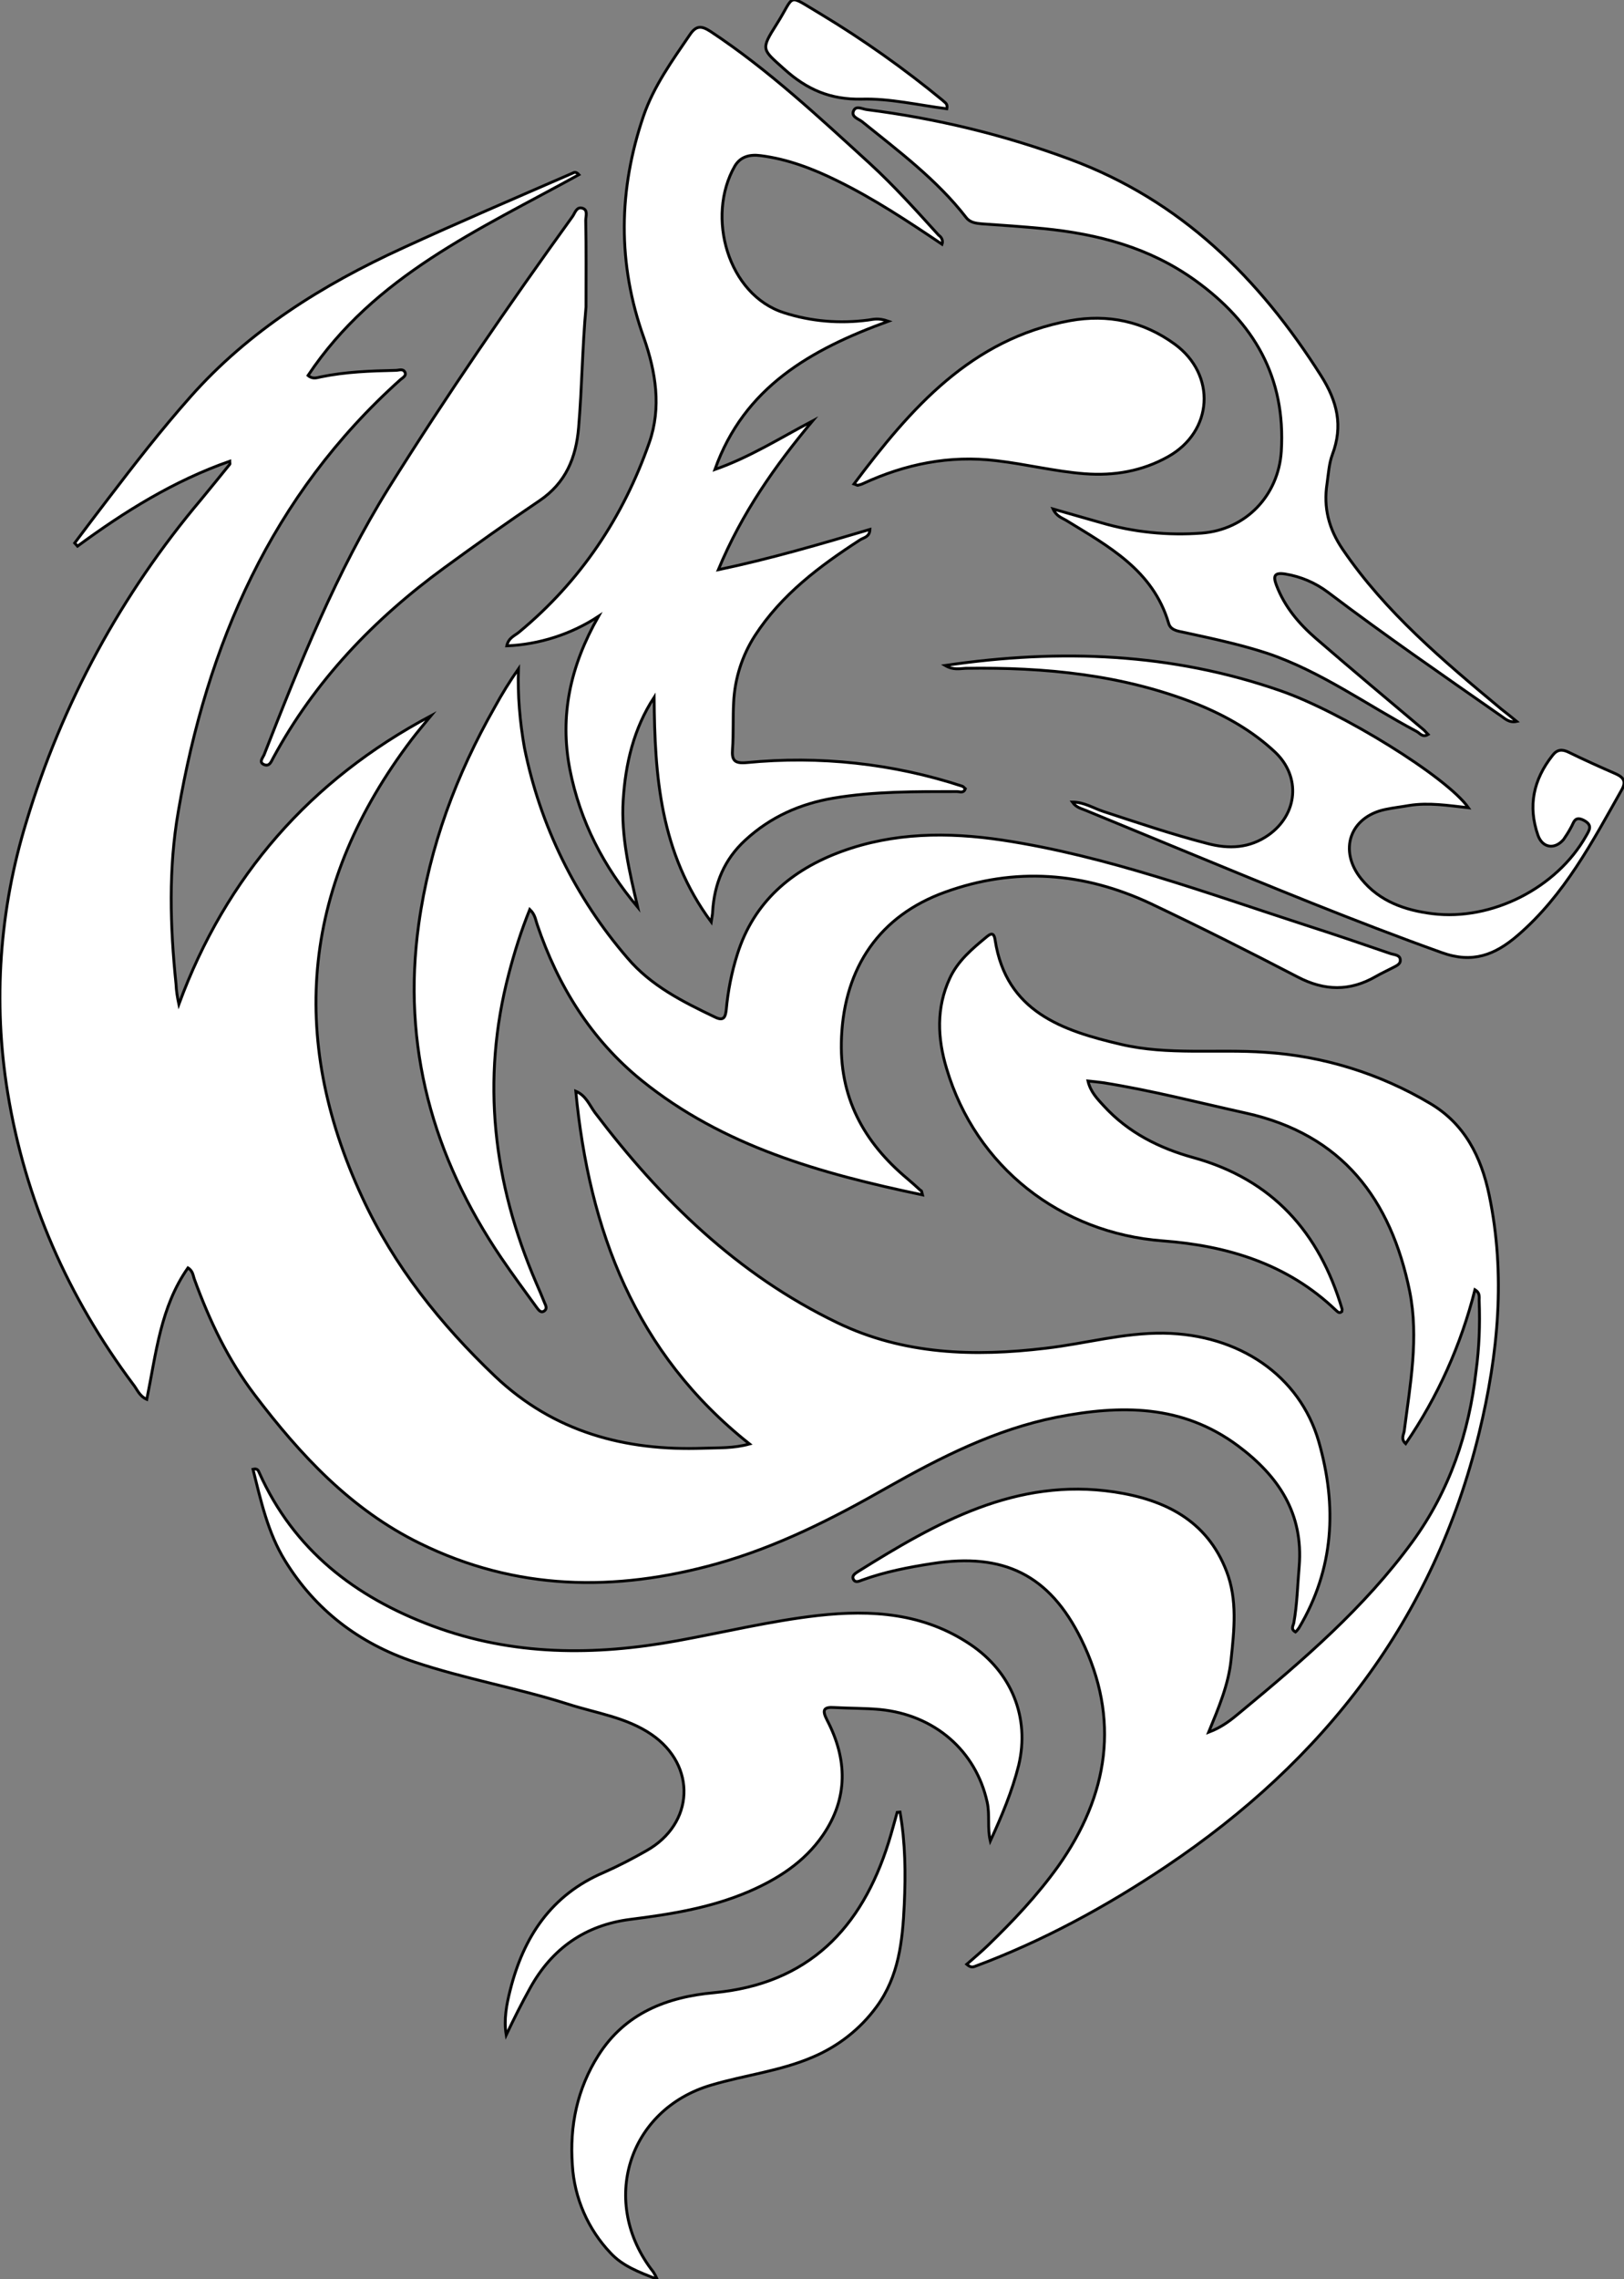 <?xml version="1.0" encoding="utf-8"?>
<!-- Generator: Adobe Illustrator 24.1.0, SVG Export Plug-In . SVG Version: 6.00 Build 0)  -->
<svg version="1.1" id="图层_1" xmlns="http://www.w3.org/2000/svg" xmlns:xlink="http://www.w3.org/1999/xlink" x="0px" y="0px"
	 viewBox="0 0 572 802.4" style="enable-background:new 0 0 572 802.4;" xml:space="preserve">
<rect x="0" y="0" width="572" height="802.4" fill="#808080" stroke="none"/>
<style type="text/css">
	.st0{fill:#FFFFFF;stroke:#000000;stroke-miterlimit:10;}
</style>
<path id="XDAA6B7M2Gra5OT11_1_" class="st0" d="M151.8,252c-2.3,2.8-4.7,5.6-6.9,8.5c-38,50.2-43.8,104-17.3,161.1
	c11.2,24.2,27.6,44.7,46.8,63c20.7,19.6,45.7,26.3,73.4,25.3c5.2-0.2,10.5,0.1,16.2-1.5c-40.4-32-56.5-75.3-61.2-124.2
	c3.6,1.5,4.8,4.9,6.8,7.6c23.2,30.6,50.2,57,85.3,73.9c23.4,11.3,48.2,12,73.4,9c13.9-1.6,27.4-5.5,41.6-5.3
	c26.5,0.4,47.9,14.9,54.6,38.2c6.5,22.7,5.4,44.8-7,65.6c-0.4,0.5-0.7,1-1.2,1.4c-1.8-1-0.8-2.2-0.6-3.2c1.2-6.6,1.3-13.2,1.9-19.9
	c1.5-18.6-7.2-31.7-21.5-42.4c-19.7-14.7-41.4-14.5-64-10.1c-21.5,4.3-40.8,14.1-59.7,24.8c-19.1,10.9-38.6,20.8-60,26.8
	c-35.9,10-70.7,9.4-104.5-7.2c-24.3-11.9-42.1-31.1-58.2-52.3c-9.4-12.4-15.9-26.1-21.2-40.6c-0.5-1.3-0.5-3-2.3-4.1
	c-9.7,13.8-11.2,30.1-14.5,46.3c-2.7-1.2-3.4-3.6-4.8-5.3c-22.9-30.7-38-64.7-44.2-102.7c-5.2-31.9-2.9-64.5,6.6-95.4
	c12.5-41.6,33.5-80.2,61.5-113.4c3.4-4.1,6.7-8.2,10.1-12.4c0.2-0.2,0-0.6,0-1.1c-19.7,6.9-37,17.7-53.6,29.9l-1-1.1
	c3.9-5.2,7.8-10.4,11.8-15.6c9.3-12.2,18.7-24.3,28.9-35.8c20.7-23.4,46.6-39.5,74.7-52.4c19.8-9.1,39.9-17.7,59.9-26.4
	c0.6-0.3,1.2-0.7,2.3,0.5c-35,19.3-72.1,35.6-95.4,70.7c1.6,1.4,3.1,0.8,4.5,0.5c8.7-1.8,17.5-2.1,26.4-2.3c1.1,0,2.5-0.7,3.2,0.6
	s-0.8,2-1.6,2.7c-45.4,40.7-68.1,93.2-78.2,152c-3.5,20.1-2.9,40.5-0.8,60.8c0.1,2.4,0.5,4.8,1,7.1
	C79.6,308.5,109.3,274.6,151.8,252z"/>
<path id="XFFCC00M2Color2_2_" class="st0" d="M340.5,691.6c2.5-2.2,4.9-4.2,7.3-6.5c9-8.7,17.6-17.8,24.9-28c17.7-25,22-51.8,8.1-80
	c-11.2-22.7-27.4-30.5-52.4-26.6c-8.4,1.3-16.7,2.9-24.7,5.8c-1.1,0.4-2.4,1.1-3.1-0.2s0.6-2.1,1.5-2.7
	c27.7-17.3,55.8-33.3,90.4-28.1c17.8,2.7,32.6,10,39.5,27.9c3.9,10.1,2.7,20.7,1.6,31.2c-0.9,8.7-4.3,16.7-7.9,25.5
	c4.8-1.8,8.1-4.5,11.2-7.1c22-18.2,43.6-36.7,60.6-60c13.1-18,19.9-38.2,22.4-60.1c1.1-8.1,1.4-16.3,1.1-24.4
	c-0.1-1.4,0.5-3-1.5-4.2c-4.9,19.4-13.1,37.7-24.4,54.2c-1.8-1.7-0.7-3.1-0.5-4.5c2.1-16.4,5.2-32.8,1.9-49.2
	c-6.6-32.3-23.7-55.2-57.7-62.7c-16.7-3.7-33.3-8-50.3-10.7c-1.6-0.2-3.2-0.4-5.3-0.6c0.9,3.9,3.4,6.4,5.6,8.8
	c8.6,9.4,19.6,14.9,31.6,18.2c27.8,7.7,44.3,26.3,52.3,53.3c0.1,0.3-0.1,0.6-0.1,0.9c-0.9,0.8-1.5,0-2.1-0.5
	c-17-16.3-38.2-22.7-60.9-24.4c-36-2.7-65.9-26-76.2-60.7c-3.2-10.6-3.7-21.3,1.1-31.7c2.9-6.3,8-10.5,13.2-14.8
	c1.8-1.5,2.5-0.8,2.8,1.3c3.9,25.3,23.8,31.9,44.3,36.7c16.6,3.9,33.9,1.6,50.8,2.8c20.5,1.3,40.4,7.5,58.1,18
	c12.2,7.2,18,18.8,20.8,32.2c5.9,28.2,3.2,56-3.5,83.7c-16,65.8-54.6,115.4-110.2,152.7c-21.2,14.2-43.6,26.4-67.6,35.3
	C342.7,692.5,342,692.9,340.5,691.6z"/>
<path id="XF9D886M2Gra1OT15_1_" class="st0" d="M331.8,86c-12.2-8.2-24.1-16.1-37-22.4c-8.5-4.2-17.4-7.6-26.9-8.8
	c-3.8-0.5-7.1,0.3-9.1,3.7c-10.2,17.8-2.4,45.3,17.3,51.6c9.6,3.1,19.7,3.9,29.6,2.6c1.8-0.2,3.5-0.9,7.2,0.4
	c-27.5,10-50.8,23.3-61.1,52.2c12.3-4.3,23-11.1,34.4-17.1C273,164,261.3,180.6,253,200.6c18.5-3.9,35.9-9,53.4-14.2
	c-0.1,2.7-2.1,2.8-3.5,3.7c-14.2,9.2-27.6,19.2-37,33.7c-4.5,7-7.1,15.1-7.5,23.5c-0.3,5.5,0,11-0.4,16.5c-0.3,3.9,0.7,5.1,5,4.7
	c25.6-2.5,51.5,0.3,75.9,8.3c0.4,0.1,0.7,0.6,1.1,0.9c-0.6,1.7-1.9,1-3,1c-14.5,0-29-0.1-43.4,2.3c-11.8,2-22.2,6.6-31.1,14.8
	c-7.4,6.8-10.9,15.3-11.5,25.2c0,0.8-0.2,1.5-0.5,3.6c-18-24.3-19.9-51.4-20.1-79.1c-7.2,11-10.1,23.4-10.9,36.2s2.2,25.2,5.1,37.7
	c-12-14.3-20.3-30.2-23.9-48.6c-3.6-18.8,0.1-36.2,10.1-53.8c-9.6,6.3-20.8,9.9-32.3,10.4c0.6-2.9,2.9-3.6,4.4-4.9
	c21.6-17.9,36.6-40.4,45.8-66.7c4.3-12.3,2.3-24.8-1.9-36.8c-9.4-26.2-9-52.3-0.1-78.3c3.6-10.4,10.1-19.4,16.3-28.5
	c2.3-3.4,4.2-3.1,7.3-1.1c20.4,13.5,38.1,30.1,56.1,46.5c8.6,7.9,16.4,16.6,24.2,25.2C331.8,83.6,332.2,84.9,331.8,86z"/>
<path id="XDAA6B7M2Gra3OT11_1_" class="st0" d="M324.9,420.7c-35.8-7.5-70.2-17.1-98.9-40.3c-17.8-14.4-29.5-33.3-36.8-54.9
	c-0.6-1.7-0.7-3.5-2.6-5.3c-3,7.4-5.4,15-7.4,22.7c-9.8,37.4-5.5,73.6,9.7,108.9c1,2.3,2,4.6,2.9,6.9c0.4,0.9,1,2,0,2.8
	c-1.3,1-2.1-0.3-2.8-1.2c-4.2-5.8-8.5-11.6-12.5-17.5c-24.1-35.6-35-74.5-29-117.5c3.8-27.3,13.2-52.5,26.8-76.4
	c2.5-4.6,5.3-9.1,8.3-13.4c-0.3,9.3,0.5,18.6,2.1,27.7c5.5,27.4,18,52.9,36.3,74.1c8.3,9.8,19.5,15.4,30.8,20.8
	c3.2,1.6,3.7-0.1,4-2.6c0.6-6.6,1.9-13.2,3.9-19.5c5.8-18.5,19.2-29.8,36.7-36.2c18.3-6.7,37.4-6.9,56.7-4
	c36.9,5.6,71.8,18.6,107,30c10,3.2,19.9,6.6,29.8,10c1.3,0.4,3.4,0.4,3.3,2.4c0,1.4-1.7,2-2.8,2.6c-1.9,1-3.9,1.9-5.8,3
	c-9.2,5.3-18.1,5.1-27.5,0.2c-17.1-8.9-34.4-17.6-51.9-25.9c-23.5-11-47.7-12.9-72.3-4c-23.1,8.3-35.4,26.5-36.5,51
	c-1,21,7.7,37,23.3,50c1.5,1.3,3,2.6,4.5,4C324.7,419.2,324.6,419.6,324.9,420.7z"/>
<path id="XFFCC00M2Color2_1_" class="st0" d="M348.8,648.2c-1.1-4.6-0.1-9.2-1.1-13.7c-4-18.1-18.5-30.7-37.7-32.6
	c-5.3-0.5-10.6-0.4-16-0.7c-4-0.3-4.5,0.9-2.7,4.4c7.2,13.8,7.5,27.5-1.5,40.6c-6.5,9.4-15.8,15.4-26.3,19.9
	c-13.4,5.7-27.4,7.9-41.6,9.7c-15.7,2-27.5,10.2-35.2,24.2c-3,5.4-5.7,10.8-8.4,16.5c-0.9-5.4,0.1-10.7,1.4-15.8
	c4.7-18.7,14.4-33.5,32.9-41.4c5.2-2.3,10.2-4.9,15.1-7.7c16.9-9.5,17.7-30,1.8-40.9c-8.9-6.1-19.5-7.5-29.4-10.7
	c-17.9-5.7-36.5-8.9-54.3-14.9c-19.3-6.5-34.7-18.2-45.4-35.6c-6.1-9.9-8.5-21.1-11.3-32.2c1.6-0.4,1.9,0.5,2.2,1.2
	c12.2,27.2,33.7,43.8,61.1,54c28.2,10.5,57,10.5,86.1,5.2c16.5-3,32.9-7,49.6-8.9c18.9-2.1,37.2-0.9,53.7,10.2
	c14.4,9.7,21,25.6,17,42.5C356.5,630.7,352.8,639.5,348.8,648.2z"/>
<path id="XDAA6B7M2Gra3OT11" class="st0" d="M534.2,254c-2.8,0.6-4.2-1.1-5.9-2.2c-20.3-14.2-40.8-28.3-60.6-43.3
	c-4.4-3.3-9.5-5.5-15-6.4c-3.8-0.6-4.4,0.6-3.1,4c2.9,7.6,7.9,13.5,13.9,18.7c12.6,10.9,25.4,21.6,38.1,32.3c0.5,0.5,0.9,1,1.4,1.5
	c-2,1.2-2.9-0.5-4.1-1.1c-17.5-9.3-33.6-21.1-52.6-27.5c-9.8-3.2-19.9-5.3-30-7.5c-2.1-0.4-4.1-0.9-4.7-3.1
	c-5.5-18.6-21.1-27-36.1-36.2c-1.5-0.9-3.4-1.4-4.6-4c6,1.7,11.4,3.3,16.8,4.8c11.5,3.4,23.6,4.6,35.6,3.7c15.5-1.2,27-13.2,28-28.8
	c1.6-26.1-9.6-45.3-30.5-60.3c-16.1-11.5-34.1-16.2-53.2-18.1c-7.3-0.7-14.6-1.2-21.9-1.7c-2-0.2-4-0.4-5.4-2.2
	c-10.3-13.3-23.7-23.3-36.7-33.8c-1.3-1-4-1.7-2.9-3.9c0.9-1.8,3-0.5,4.6-0.3c24.5,3.1,48.5,8.9,71.6,17.5
	c39.1,14.5,66.6,41.8,88.4,76.2c5.7,9,7.8,17.6,4,27.7c-1.2,3.2-1.4,6.8-1.9,10.3c-1.3,8.4,0.6,15.9,5.5,23.1
	c15.1,22.2,35.4,39.2,55.8,56.2C530.5,251,532.4,252.5,534.2,254z"/>
<path id="XDAA6B7M2Gra5OT11" class="st0" d="M206.4,108.1c-1.3,14.2-1.4,28.3-2.6,42.4c-0.9,10.7-4.5,19.5-13.8,25.8
	c-11.3,7.6-22.4,15.5-33.5,23.6c-24.8,18.1-45.6,39.8-60.3,67c-0.7,1.3-1.3,3.1-3.2,2.3s-0.5-2.3,0-3.4c12.6-32.2,25.5-64.4,43.9-94
	c20.4-32.6,42.2-64.3,64.7-95.5c0.9-1.2,1.4-3.6,3.5-3s1.2,2.8,1.2,4.3C206.5,87.8,206.4,98,206.4,108.1z"/>
<path id="XDAA6B7M2Gra1OT11" class="st0" d="M332.9,234.3c40.7-6,79.9-4.4,118.1,8.9c21.4,7.4,58.7,30.4,66.2,41.2
	c-7.2-0.8-14-1.9-20.9-0.8c-2.8,0.5-5.6,0.8-8.4,1.4c-12.4,2.6-16.6,14.4-8.4,24.5c6.4,7.9,15.4,11,25,12.2
	c21,2.6,43.8-9.1,54.1-27.3c1.2-2.1,2.5-3.9-0.8-5.6s-3.5,1-4.5,2.6c-0.8,1.5-1.7,2.9-2.6,4.2c-3.1,3.6-7.4,3-9-1.5
	c-3.6-10.3-1.6-19.6,5.1-28.1c1.6-2.1,3.3-2.3,5.6-1.2c5.5,2.7,11.1,5.2,16.8,7.7c2.6,1.2,3.6,2.6,2.1,5.4
	c-10.4,18.4-20.2,37.2-36.7,51.4c-8.1,7-16,10-26.8,6.1c-30.7-11-60.9-23.5-91-35.9c-11.4-4.7-22.8-9.4-34.2-14.1
	c-1.6-0.7-3.5-1-4.9-3c4.2,0,7.5,2.2,10.9,3.3c12.2,4,24.3,8.1,36.7,11.3c7.5,2,14.8,1.7,21.5-3c10.3-7.3,11.5-20.5,2.3-29.2
	c-8-7.5-17.4-12.8-27.5-16.9c-26.2-10.4-53.5-13-81.4-12.6C338,235.4,335.8,236,332.9,234.3z"/>
<path id="XFFCC00M2Color2" class="st0" d="M317,638c1.9,10.8,2,21.7,1.5,32.6c-0.6,12.8-1.9,25.3-9.8,36
	c-5.7,7.8-13.5,13.9-22.5,17.7c-11.4,4.9-23.8,6.3-35.6,9.8c-29.5,8.6-39.6,41.5-20.5,65.8c0.5,0.8,1,1.7,1.4,2.6
	c-6.7-2.6-12.2-4.7-16.4-9.2c-8-8.4-12.8-19.4-13.5-31c-1-13.8,1.7-26.9,9.2-38.7c9.4-14.8,24.1-20.5,40.7-22
	c33.2-3.1,52-22.6,61.5-53c1.1-3.5,2-7,3-10.5L317,638z"/>
<path id="X1100AAM2Gra8OT6" class="st0" d="M300.8,170.4c20-26.7,41.3-51.1,76.1-57.5c13.3-2.4,25.8,0.2,36.9,8.3
	c14.7,10.8,13.5,30.7-2.4,39.6c-9.1,5.1-19,6.8-29.4,6s-20.7-3.4-31.1-4.6c-16.5-2-32.1,1.2-47,8.1c-0.6,0.3-1.2,0.4-1.9,0.6
	C301.9,170.9,301.7,170.7,300.8,170.4z"/>
<path id="XF9D886M2Gra1OT15" class="st0" d="M333.5,38.3c-10.1-1.3-20.2-3.7-30.1-3.4c-11,0.2-19.2-3.4-27.1-10.5s-8.5-6.8-2.8-15.8
	c6.8-10.7,3.3-10.9,15.5-3.7c15.1,9.1,29.5,19.3,43.1,30.5C332.7,36.1,333.9,36.4,333.5,38.3z"/>
</svg>
